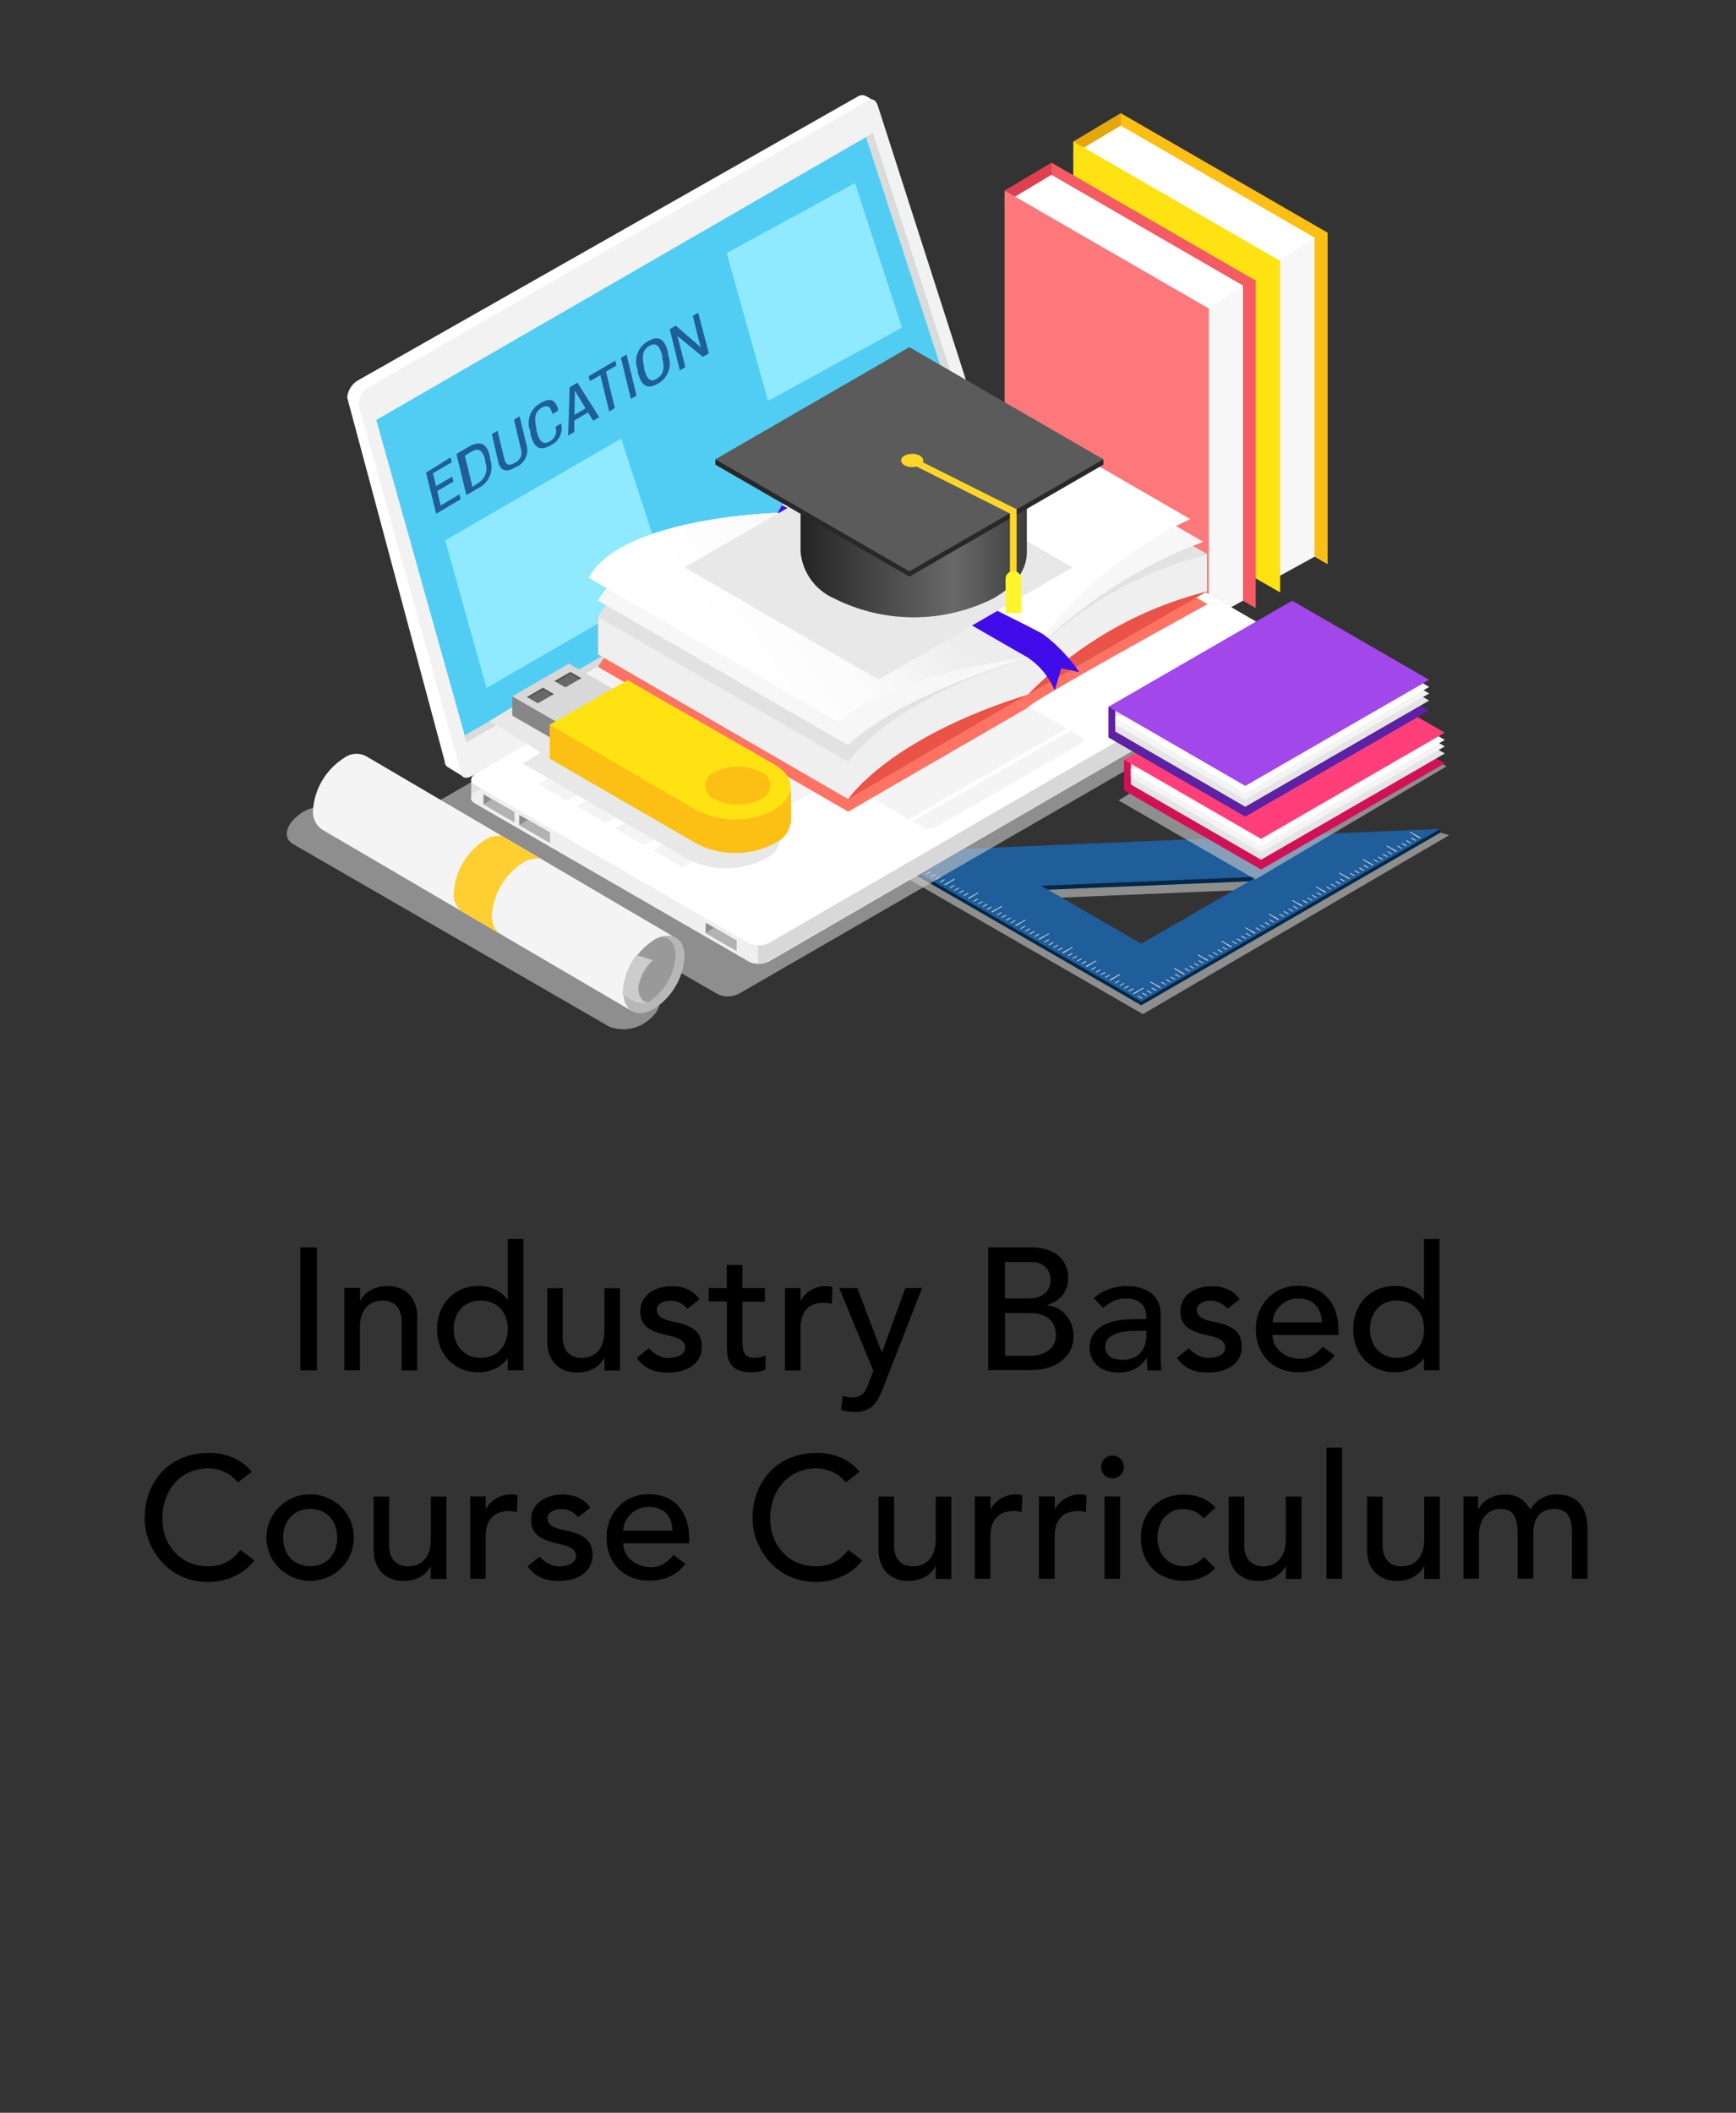 <?xml version="1.0" encoding="utf-8"?>
<!-- Generator: Adobe Illustrator 26.3.1, SVG Export Plug-In . SVG Version: 6.00 Build 0)  -->
<svg version="1.1" id="Layer_1" xmlns="http://www.w3.org/2000/svg" xmlns:xlink="http://www.w3.org/1999/xlink" x="0px" y="0px"
	 viewBox="0 0 120 146" style="enable-background:new 0 0 120 146;" xml:space="preserve">
<rect x="0" y="0" width="120" height="146" fill="#333333" stroke="none"/>
<style type="text/css">
	.st0{fill:none;}
	.st1{opacity:0.6;}
	.st2{fill:#CCCCCC;}
	.st3{fill:#032744;}
	.st4{fill:#1F5D9B;}
	.st5{opacity:0.6;fill:#CCCCCC;enable-background:new    ;}
	.st6{fill:#D1D1D1;}
	.st7{fill:#FCC015;}
	.st8{fill:#E5A70C;}
	.st9{fill:#F7F7F7;}
	.st10{fill:#FFFFFF;}
	.st11{fill:#FEE212;}
	.st12{fill:#F45B63;}
	.st13{fill:#E03F4F;}
	.st14{fill:#FD787B;}
	.st15{fill:#F2F2F2;}
	.st16{fill:#51CDF3;}
	.st17{fill:#8FEAFF;}
	.st18{fill:#DBDBDB;}
	.st19{fill:#D8D8D8;}
	.st20{fill:#E2E2E2;}
	.st21{fill:#EFEFEF;}
	.st22{fill:#F4F4F4;}
	.st23{fill:#8C8C8C;}
	.st24{fill:#B2B2B2;}
	.st25{fill:#FF7364;}
	.st26{fill:#EA5347;}
	.st27{fill:url(#SVGID_1_);}
	.st28{fill:#400CEA;}
	.st29{fill:#E8E8E8;}
	.st30{fill:#878787;}
	.st31{fill:#686868;}
	.st32{fill:#4F4F4F;}
	.st33{fill:#D11156;}
	.st34{fill:#E5E5E5;}
	.st35{fill:#FF3E7A;}
	.st36{fill:#5D21A3;}
	.st37{fill:#A247EA;}
	.st38{fill:#B7B7B7;}
	.st39{fill:#999999;}
	.st40{fill:#AFAFAF;}
	.st41{fill:#FFCE31;}
	.st42{fill:url(#SVGID_00000105390578119249782890000003497102371999841681_);}
	.st43{fill:#282828;}
	.st44{fill:#5B5B5B;}
	.st45{fill:#FFD629;}
	.st46{fill:#FFF42C;}
</style>
<rect class="st0" width="120" height="146"/>
<g class="st1">
	<path class="st2" d="M79,70.08L61.07,59.75l38.49-2.21l0.62,0.17L79,70.08z M72.07,62.08l6.93,4l8-4.62L72.07,62.08z"/>
</g>
<path class="st3" d="M78.89,69.47L61,59.14l38.56-1.86v0.26L78.89,69.47z M72,61.5l6.92,4l8-4.62L72,61.5z"/>
<path class="st4" d="M78.89,69.21L61,58.89l38.56-1.61L78.89,69.21z M71.97,61.21l6.92,4l8-4.62L71.97,61.21z"/>
<path class="st5" d="M49.63,68.71c0.48,0.22,1.04,0.19,1.5-0.07l38.26-22.08c0.44-0.26,0.49-0.65,0.11-0.87L69,33.83
	c-0.48-0.22-1.04-0.19-1.5,0.06L29.2,56c-0.45,0.26-0.49,0.64-0.11,0.87L49.63,68.71z"/>
<polygon class="st6" points="98.13,57.92 97.45,57.52 97.51,57.49 98.19,57.88 "/>
<polygon class="st6" points="98.13,57.92 97.83,57.74 97.89,57.71 98.19,57.88 "/>
<polygon class="st6" points="97.82,58.1 97.51,57.92 97.57,57.89 97.88,58.06 "/>
<polygon class="st6" points="97.5,58.28 97.19,58.11 97.25,58.07 97.56,58.25 "/>
<polygon class="st6" points="97.18,58.47 96.88,58.29 96.93,58.26 97.24,58.43 "/>
<polygon class="st6" points="96.86,58.65 96.56,58.47 96.62,58.44 96.92,58.62 "/>
<polygon class="st6" points="96.5,58.86 95.82,58.46 95.88,58.43 96.56,58.82 "/>
<polygon class="st6" points="96.5,58.86 96.2,58.68 96.26,58.65 96.56,58.82 "/>
<polygon class="st6" points="96.19,59.04 95.88,58.86 95.94,58.83 96.24,59.01 "/>
<polygon class="st6" points="95.87,59.22 95.56,59.05 95.62,59.01 95.93,59.19 "/>
<polygon class="st6" points="95.55,59.41 95.24,59.23 95.3,59.2 95.61,59.37 "/>
<polygon class="st6" points="95.23,59.59 94.93,59.41 94.98,59.38 95.29,59.56 "/>
<polygon class="st6" points="94.87,59.8 94.19,59.41 94.25,59.37 94.93,59.77 "/>
<polygon class="st6" points="94.87,59.8 94.57,59.62 94.63,59.59 94.93,59.77 "/>
<polygon class="st6" points="94.55,59.98 94.25,59.81 94.31,59.77 94.61,59.95 "/>
<polygon class="st6" points="94.24,60.17 93.93,59.99 93.99,59.95 94.3,60.13 "/>
<polygon class="st6" points="93.92,60.35 93.61,60.17 93.67,60.14 93.98,60.31 "/>
<polygon class="st6" points="93.6,60.53 93.3,60.36 93.35,60.32 93.66,60.5 "/>
<polygon class="st6" points="93.24,60.74 92.56,60.35 92.62,60.31 93.3,60.71 "/>
<polygon class="st6" points="93.24,60.74 92.94,60.56 92.99,60.53 93.3,60.71 "/>
<polygon class="st6" points="92.92,60.92 92.62,60.75 92.68,60.71 92.98,60.89 "/>
<polygon class="st6" points="92.61,61.11 92.3,60.93 92.36,60.9 92.67,61.07 "/>
<polygon class="st6" points="92.29,61.29 91.98,61.11 92.04,61.08 92.35,61.26 "/>
<polygon class="st6" points="91.97,61.47 91.67,61.3 91.72,61.26 92.03,61.44 "/>
<polygon class="st6" points="91.61,61.68 90.93,61.29 90.99,61.26 91.67,61.65 "/>
<polygon class="st6" points="91.61,61.68 91.31,61.51 91.36,61.47 91.67,61.65 "/>
<polygon class="st6" points="91.29,61.87 90.99,61.69 91.05,61.66 91.35,61.83 "/>
<polygon class="st6" points="90.97,62.05 90.67,61.87 90.73,61.84 91.03,62.02 "/>
<polygon class="st6" points="90.66,62.23 90.35,62.05 90.41,62.02 90.72,62.2 "/>
<polygon class="st6" points="90.34,62.42 90.03,62.24 90.09,62.2 90.4,62.38 "/>
<polygon class="st6" points="89.98,62.62 89.3,62.23 89.36,62.2 90.04,62.59 "/>
<polygon class="st6" points="89.98,62.62 89.67,62.45 89.73,62.41 90.04,62.59 "/>
<polygon class="st6" points="89.66,62.81 89.36,62.63 89.42,62.6 89.72,62.77 "/>
<polygon class="st6" points="89.34,62.99 89.04,62.81 89.1,62.78 89.4,62.96 "/>
<polygon class="st6" points="89.03,63.17 88.72,63 88.78,62.96 89.09,63.14 "/>
<polygon class="st6" points="88.71,63.36 88.4,63.18 88.46,63.15 88.77,63.32 "/>
<polygon class="st6" points="88.35,63.56 87.67,63.17 87.73,63.14 88.41,63.53 "/>
<polygon class="st6" points="88.35,63.56 88.04,63.39 88.1,63.35 88.41,63.53 "/>
<polygon class="st6" points="88.03,63.75 87.73,63.57 87.78,63.54 88.09,63.72 "/>
<polygon class="st6" points="87.71,63.93 87.41,63.76 87.47,63.72 87.77,63.9 "/>
<polygon class="st6" points="87.4,64.11 87.09,63.94 87.15,63.91 87.45,64.08 "/>
<polygon class="st6" points="87.08,64.3 86.77,64.12 86.83,64.09 87.14,64.27 "/>
<polygon class="st6" points="86.72,64.51 86.04,64.11 86.09,64.08 86.78,64.47 "/>
<polygon class="st6" points="86.72,64.51 86.41,64.33 86.47,64.3 86.78,64.47 "/>
<polygon class="st6" points="86.4,64.69 86.09,64.51 86.15,64.48 86.46,64.66 "/>
<polygon class="st6" points="86.08,64.87 85.78,64.7 85.84,64.66 86.14,64.84 "/>
<polygon class="st6" points="85.77,65.06 85.46,64.88 85.52,64.85 85.82,65.02 "/>
<polygon class="st6" points="85.45,65.24 85.14,65.06 85.2,65.03 85.51,65.21 "/>
<polygon class="st6" points="85.09,65.45 84.41,65.05 84.47,65.02 85.15,65.41 "/>
<polygon class="st6" points="85.09,65.45 84.78,65.27 84.84,65.24 85.15,65.41 "/>
<polygon class="st6" points="84.77,65.63 84.47,65.45 84.52,65.42 84.83,65.6 "/>
<polygon class="st6" points="84.45,65.81 84.15,65.64 84.2,65.6 84.51,65.78 "/>
<polygon class="st6" points="84.14,66 83.83,65.82 83.89,65.79 84.19,65.97 "/>
<polygon class="st6" points="83.82,66.18 83.51,66 83.57,65.97 83.88,66.15 "/>
<polygon class="st6" points="83.46,66.39 82.78,66 82.83,65.96 83.52,66.36 "/>
<polygon class="st6" points="83.46,66.39 83.15,66.21 83.21,66.18 83.52,66.36 "/>
<polygon class="st6" points="83.14,66.57 82.83,66.4 82.89,66.36 83.2,66.54 "/>
<polygon class="st6" points="82.82,66.76 82.52,66.58 82.57,66.55 82.88,66.72 "/>
<polygon class="st6" points="82.5,66.94 82.2,66.76 82.26,66.73 82.56,66.91 "/>
<polygon class="st6" points="82.19,67.12 81.88,66.95 81.94,66.91 82.25,67.09 "/>
<polygon class="st6" points="81.83,67.33 81.14,66.94 81.2,66.9 81.89,67.3 "/>
<polygon class="st6" points="81.83,67.33 81.52,67.15 81.58,67.12 81.89,67.3 "/>
<polygon class="st6" points="81.51,67.51 81.2,67.34 81.26,67.3 81.57,67.48 "/>
<polygon class="st6" points="81.19,67.7 80.89,67.52 80.94,67.49 81.25,67.66 "/>
<polygon class="st6" points="80.87,67.88 80.57,67.7 80.63,67.67 80.93,67.85 "/>
<polygon class="st6" points="80.56,68.06 80.25,67.89 80.31,67.85 80.61,68.03 "/>
<polygon class="st6" points="80.19,68.27 79.51,67.88 79.57,67.84 80.25,68.24 "/>
<polygon class="st6" points="80.19,68.27 79.89,68.1 79.95,68.06 80.25,68.24 "/>
<polygon class="st6" points="79.88,68.46 79.57,68.28 79.63,68.25 79.94,68.42 "/>
<polygon class="st6" points="79.56,68.64 79.25,68.46 79.31,68.43 79.62,68.61 "/>
<polygon class="st6" points="79.24,68.82 78.94,68.65 79,68.61 79.3,68.79 "/>
<polygon class="st6" points="78.92,69.01 78.62,68.83 78.68,68.8 78.98,68.97 "/>
<polygon class="st6" points="78.32,68.66 79,68.26 79.06,68.3 78.38,68.69 "/>
<polygon class="st6" points="78.32,68.66 78.63,68.48 78.68,68.51 78.38,68.69 "/>
<polygon class="st6" points="78,68.47 78.31,68.3 78.37,68.33 78.06,68.51 "/>
<polygon class="st6" points="77.69,68.29 77.99,68.11 78.05,68.15 77.74,68.32 "/>
<polygon class="st6" points="77.37,68.11 77.67,67.93 77.73,67.96 77.42,68.14 "/>
<polygon class="st6" points="77.05,67.92 77.36,67.75 77.41,67.78 77.11,67.96 "/>
<polygon class="st6" points="76.69,67.72 77.37,67.32 77.43,67.36 76.75,67.75 "/>
<polygon class="st6" points="76.69,67.72 77,67.54 77.05,67.57 76.75,67.75 "/>
<polygon class="st6" points="76.37,67.53 76.68,67.36 76.74,67.39 76.43,67.56 "/>
<polygon class="st6" points="76.05,67.35 76.36,67.17 76.42,67.21 76.11,67.38 "/>
<polygon class="st6" points="75.74,67.17 76.04,66.99 76.1,67.02 75.8,67.2 "/>
<polygon class="st6" points="75.42,66.98 75.72,66.81 75.78,66.84 75.48,67.02 "/>
<polygon class="st6" points="75.06,66.77 75.74,66.38 75.8,66.41 75.12,66.81 "/>
<polygon class="st6" points="75.06,66.77 75.36,66.6 75.42,66.63 75.12,66.81 "/>
<polygon class="st6" points="74.74,66.59 75.05,66.41 75.11,66.45 74.8,66.62 "/>
<polygon class="st6" points="74.42,66.41 74.73,66.23 74.79,66.26 74.48,66.44 "/>
<polygon class="st6" points="74.11,66.22 74.41,66.05 74.47,66.08 74.16,66.26 "/>
<polygon class="st6" points="73.79,66.04 74.09,65.86 74.15,65.9 73.85,66.07 "/>
<polygon class="st6" points="73.43,65.83 74.11,65.44 74.17,65.47 73.49,65.87 "/>
<polygon class="st6" points="73.43,65.83 73.73,65.66 73.79,65.69 73.49,65.87 "/>
<polygon class="st6" points="73.11,65.65 73.42,65.47 73.47,65.51 73.17,65.68 "/>
<polygon class="st6" points="72.79,65.47 73.1,65.29 73.16,65.32 72.85,65.5 "/>
<polygon class="st6" points="72.47,65.28 72.78,65.11 72.84,65.14 72.53,65.32 "/>
<polygon class="st6" points="72.16,65.1 72.46,64.92 72.52,64.96 72.22,65.13 "/>
<polygon class="st6" points="71.8,64.89 72.48,64.5 72.54,64.53 71.86,64.92 "/>
<polygon class="st6" points="71.8,64.89 72.1,64.71 72.16,64.75 71.86,64.92 "/>
<polygon class="st6" points="71.48,64.71 71.78,64.53 71.84,64.56 71.54,64.74 "/>
<polygon class="st6" points="71.16,64.52 71.47,64.35 71.53,64.38 71.22,64.56 "/>
<polygon class="st6" points="70.84,64.34 71.15,64.16 71.21,64.2 70.9,64.37 "/>
<polygon class="st6" points="70.53,64.16 70.83,63.98 70.89,64.01 70.58,64.19 "/>
<polygon class="st6" points="70.17,63.95 70.85,63.56 70.91,63.59 70.22,63.98 "/>
<polygon class="st6" points="70.17,63.95 70.47,63.77 70.53,63.81 70.22,63.98 "/>
<polygon class="st6" points="69.85,63.77 70.15,63.59 70.21,63.62 69.91,63.8 "/>
<polygon class="st6" points="69.53,63.58 69.84,63.41 69.89,63.44 69.59,63.62 "/>
<polygon class="st6" points="69.21,63.4 69.52,63.22 69.58,63.26 69.27,63.43 "/>
<polygon class="st6" points="68.9,63.22 69.2,63.04 69.26,63.07 68.95,63.25 "/>
<polygon class="st6" points="68.54,63.01 69.22,62.61 69.28,62.65 68.59,63.04 "/>
<polygon class="st6" points="68.54,63.01 68.84,62.83 68.9,62.87 68.59,63.04 "/>
<polygon class="st6" points="68.22,62.82 68.52,62.65 68.58,62.68 68.28,62.86 "/>
<polygon class="st6" points="67.9,62.64 68.21,62.46 68.26,62.5 67.96,62.67 "/>
<polygon class="st6" points="67.58,62.46 67.89,62.28 67.95,62.31 67.64,62.49 "/>
<polygon class="st6" points="67.27,62.27 67.57,62.1 67.63,62.13 67.32,62.31 "/>
<polygon class="st6" points="66.91,62.07 67.59,61.67 67.64,61.71 66.96,62.1 "/>
<polygon class="st6" points="66.91,62.07 67.21,61.89 67.27,61.92 66.96,62.1 "/>
<polygon class="st6" points="66.59,61.88 66.89,61.71 66.95,61.74 66.64,61.92 "/>
<polygon class="st6" points="66.27,61.7 66.58,61.52 66.63,61.56 66.33,61.73 "/>
<polygon class="st6" points="65.95,61.52 66.26,61.34 66.32,61.37 66.01,61.55 "/>
<polygon class="st6" points="65.63,61.33 65.94,61.16 66,61.19 65.69,61.37 "/>
<polygon class="st6" points="65.27,61.13 65.95,60.73 66.01,60.77 65.33,61.16 "/>
<polygon class="st6" points="65.27,61.13 65.58,60.95 65.64,60.98 65.33,61.16 "/>
<polygon class="st6" points="64.96,60.94 65.26,60.77 65.32,60.8 65.02,60.98 "/>
<polygon class="st6" points="64.64,60.76 64.94,60.58 65,60.62 64.7,60.79 "/>
<polygon class="st6" points="64.32,60.57 64.63,60.4 64.69,60.43 64.38,60.61 "/>
<polygon class="st6" points="64,60.39 64.31,60.21 64.37,60.25 64.06,60.42 "/>
<polygon class="st6" points="63.64,60.18 64.33,59.79 64.38,59.82 63.7,60.22 "/>
<polygon class="st6" points="63.64,60.18 63.95,60.01 64.01,60.04 63.7,60.22 "/>
<polygon class="st6" points="63.33,60 63.63,59.82 63.69,59.86 63.38,60.03 "/>
<polygon class="st6" points="63.01,59.82 63.31,59.64 63.37,59.67 63.07,59.85 "/>
<polygon class="st6" points="62.69,59.63 63,59.46 63.05,59.49 62.75,59.67 "/>
<polygon class="st6" points="62.37,59.45 62.68,59.27 62.74,59.31 62.43,59.48 "/>
<polygon class="st7" points="91.77,38.99 77.47,30.73 77.47,7.82 91.77,16.08 "/>
<polygon class="st8" points="74.19,9.78 77.47,7.82 77.47,15.03 "/>
<polygon class="st9" points="90.87,38.47 90.87,16.43 77.47,8.69 74.19,10.65 77.47,15.89 88.16,39.96 "/>
<polygon class="st10" points="90.87,16.43 77.47,8.69 74.19,10.65 77.47,15.89 80.67,23.09 90.87,16.46 "/>
<polygon class="st11" points="88.49,40.94 74.19,32.69 74.19,9.78 88.49,18.03 "/>
<polygon class="st12" points="86.8,42.02 72.68,33.87 72.68,11.24 86.8,19.39 "/>
<polygon class="st13" points="69.44,13.17 72.68,11.24 72.68,18.35 "/>
<polygon class="st9" points="85.92,41.51 85.92,19.74 72.68,12.09 69.44,14.03 72.68,19.21 83.23,42.99 "/>
<polygon class="st10" points="85.92,19.74 72.68,12.09 69.44,14.03 72.68,19.21 75.83,26.31 85.92,19.77 "/>
<polygon class="st14" points="83.56,43.96 69.44,35.8 69.44,13.17 83.56,21.32 "/>
<path class="st10" d="M59.72,7.28L60.48,7L59.9,6.66l0,0c-0.18-0.11-0.41-0.11-0.59,0L24.72,26.3c-0.41,0.25-0.68,0.69-0.72,1.17
	l6.74,25.14c-0.01,0.16,0.07,0.31,0.2,0.39l0,0l1.15,0.71l-0.12-1.06l34.82-20.1c0.42-0.25,0.7-0.68,0.75-1.17L59.72,7.28z"/>
<path class="st15" d="M68.64,32.08c-0.05,0.49-0.33,0.92-0.75,1.17L32.6,53.63c-0.41,0.24-0.75,0.1-0.75-0.31l-7.08-25.41
	c0.05-0.49,0.32-0.92,0.74-1.17L59.89,7c0.41-0.24,0.64-0.12,0.79,0.31L68.64,32.08z"/>
<polygon class="st16" points="67.4,30.97 32.25,51.27 26.01,29.02 60.32,9.21 "/>
<polygon class="st17" points="62.35,22.64 53.09,27.7 50.23,17.49 59.1,12.65 "/>
<polygon class="st17" points="46.19,40.29 33.63,47.54 30.77,37.34 42.94,30.31 "/>
<polygon class="st18" points="60.32,9.21 59.86,9.48 66.8,30.8 32.12,50.82 32.25,51.27 67.4,30.97 "/>
<line class="st0" x1="60.32" y1="9.22" x2="67.4" y2="30.97"/>
<polygon class="st19" points="87.7,44.91 88.78,45.55 88.78,44.28 "/>
<polygon class="st20" points="32.57,55.15 32.57,53.9 34.27,53.94 "/>
<path class="st21" d="M51.76,66.44c0.44,0.22,0.95,0.22,1.39,0L88.44,46c0.41-0.24,0.46-0.6,0.1-0.8l-19-10.94
	c-0.43-0.22-0.95-0.22-1.38,0L32.91,54.7c-0.41,0.24-0.46,0.6-0.1,0.8L51.76,66.44z"/>
<path class="st19" d="M88.54,45.21l-19-10.94c-0.43-0.22-0.95-0.22-1.38,0l-15.78,9.19v23.12c0.27,0,0.53-0.07,0.77-0.19L88.44,46
	C88.85,45.77,88.9,45.41,88.54,45.21z"/>
<path class="st21" d="M32.91,54.7c-0.41,0.24-0.46,0.6-0.1,0.8l18.95,10.94c0.19,0.1,0.4,0.15,0.62,0.14V43.46L32.91,54.7z"/>
<path class="st10" d="M51.76,65.17c0.44,0.22,0.95,0.22,1.39,0l35.29-20.43c0.41-0.24,0.46-0.6,0.1-0.8L69.59,33
	c-0.43-0.22-0.95-0.22-1.38,0l-35.3,20.43c-0.41,0.24-0.46,0.6-0.1,0.8L51.76,65.17z"/>
<path class="st22" d="M74,50.5l0.74,0.43c0.22,0.12,0.19,0.34-0.06,0.49l-10,5.75c-0.27,0.13-0.58,0.13-0.85,0l-0.74-0.42L74,50.5z"
	/>
<path class="st22" d="M62.81,56.6l-3.89-2.25c-0.22-0.13-0.2-0.35,0.06-0.49l10-5.76c0.27-0.13,0.58-0.13,0.85,0l3.9,2.25
	L62.81,56.6z"/>
<polygon class="st22" points="68.69,38.34 71.53,36.7 69.5,35.53 66.66,37.17 "/>
<polygon class="st22" points="69.44,40.98 74.19,38.24 72.16,37.07 67.41,39.81 "/>
<polygon class="st22" points="65.75,43.11 68.74,41.39 66.71,40.21 63.72,41.94 "/>
<polygon class="st22" points="62.04,45.25 65.02,43.53 62.99,42.36 60.01,44.08 "/>
<polygon class="st22" points="58.32,47.4 61.3,45.68 59.28,44.51 56.29,46.23 "/>
<polygon class="st22" points="54.6,49.55 57.59,47.82 55.56,46.65 52.58,48.37 "/>
<polygon class="st22" points="50.89,51.69 53.87,49.97 51.84,48.8 48.86,50.52 "/>
<polygon class="st22" points="47.17,53.84 50.16,52.11 48.13,50.94 45.14,52.66 "/>
<polygon class="st22" points="41.89,56.88 46.44,54.26 44.41,53.09 39.86,55.71 "/>
<polygon class="st22" points="70.16,43.61 76.82,39.76 74.8,38.59 68.14,42.44 "/>
<polygon class="st22" points="66.47,45.74 69.46,44.01 67.43,42.84 64.45,44.56 "/>
<polygon class="st22" points="62.76,47.88 65.74,46.16 63.72,44.99 60.73,46.71 "/>
<polygon class="st22" points="59.04,50.03 62.03,48.3 60,47.13 57.02,48.86 "/>
<polygon class="st22" points="55.33,52.17 58.31,50.45 56.28,49.28 53.3,51 "/>
<polygon class="st22" points="51.61,54.32 54.59,52.59 52.57,51.42 49.58,53.15 "/>
<polygon class="st22" points="44.53,58.41 50.87,54.74 48.84,53.57 42.5,57.24 "/>
<polygon class="st22" points="57.98,53.7 72.11,45.55 70.08,44.37 55.95,52.53 "/>
<polygon class="st22" points="65,40.47 67.84,38.83 65.81,37.66 62.98,39.3 "/>
<polygon class="st22" points="76.64,42.93 79.48,41.29 77.45,40.12 74.61,41.76 "/>
<polygon class="st22" points="72.96,45.06 75.79,43.42 73.77,42.25 70.93,43.89 "/>
<polygon class="st22" points="61.32,42.59 64.16,40.95 62.13,39.78 59.29,41.42 "/>
<polygon class="st22" points="57.64,44.72 60.48,43.08 58.45,41.91 55.61,43.55 "/>
<polygon class="st22" points="53.96,46.84 56.8,45.2 54.77,44.03 51.93,45.67 "/>
<polygon class="st22" points="50.28,48.97 53.11,47.33 51.09,46.16 48.25,47.8 "/>
<polygon class="st22" points="46.59,51.1 49.43,49.46 47.4,48.29 44.56,49.92 "/>
<polygon class="st22" points="42.91,53.22 45.75,51.58 43.72,50.41 40.88,52.05 "/>
<polygon class="st22" points="39.23,55.35 42.07,53.71 40.04,52.54 37.2,54.18 "/>
<polygon class="st22" points="54.26,55.85 57.25,54.13 55.22,52.95 52.23,54.68 "/>
<polygon class="st22" points="50.73,57.89 53.56,56.25 51.54,55.08 48.7,56.72 "/>
<polygon class="st22" points="47.18,59.94 50.02,58.3 47.99,57.13 45.15,58.77 "/>
<polygon class="st23" points="48.78,63.77 50.9,64.99 50.9,65.7 48.78,64.47 "/>
<polygon class="st24" points="49.37,64.11 50.9,64.99 50.9,65.7 48.78,64.47 "/>
<polygon class="st23" points="33.42,54.89 35.54,56.11 35.54,56.81 33.42,55.58 "/>
<polygon class="st24" points="34.01,55.22 35.54,56.11 35.54,56.81 33.42,55.58 "/>
<polygon class="st23" points="35.89,56.31 38.01,57.53 38.01,58.24 35.89,57.01 "/>
<polygon class="st24" points="36.48,56.65 38.01,57.53 38.01,58.24 35.89,57.01 "/>
<path class="st25" d="M66.18,31.75l17.29,10c0,0-12.42,6.82-12.42,7.15l-17.29-10C53.76,38.9,58.92,33.08,66.18,31.75z"/>
<path class="st25" d="M41.34,46.09l17.29,10l12.42-7.19l-17.29-10C53.76,38.9,43.64,41.9,41.34,46.09z"/>
<path class="st26" d="M66.18,30.88c-7.26,1.32-12.42,7.17-12.42,7.17s-9.41,0.81-12.42,4.59v2.58l17.29,10
	c0,0,12.06-7.08,12.42-7.22l0,0l0,0l12.38-7.13v-2.58L66.18,30.88z"/>
<path class="st21" d="M66.18,30.88c-7.26,1.32-12.42,7.17-12.42,7.17s-9.41,0.81-12.42,4.59v2.58l17.29,10c0,0,2.77-4.22,12.42-7.22
	l0,0l0,0c3.39-3.48,7.67-5.94,12.38-7.13v-2.58L66.18,30.88z"/>
<path class="st20" d="M66.18,28.31l17.29,10c-4.73,1.19-9.03,3.67-12.42,7.17l-17.29-10C53.76,35.48,58.92,29.63,66.18,28.31z"/>
<path class="st20" d="M41.34,42.64l17.29,10c0,0,2.77-4.25,12.42-7.17l-17.29-10C53.76,35.47,43.64,38.45,41.34,42.64z"/>
<path class="st9" d="M65.88,27.43c-7.26,1.33-12.12,8-12.12,8s-10.12,1.88-12.42,6.07l17.29,10c0,0,2.77-3.13,12.42-6.06
	c3.39-3.54,7.53-6.27,12.12-8L65.88,27.43z"/>
<path class="st10" d="M65,25.89c-7.26,1.32-11.21,9.55-11.21,9.55S43,35.72,40.7,39.92L58,49.9c0,0,3-3.09,13.06-4.48
	c2.81-4.14,6.68-7.43,11.21-9.55L65,25.89z"/>
<linearGradient id="SVGID_1_" gradientUnits="userSpaceOnUse" x1="62.06" y1="107.86" x2="50.72" y2="100.08" gradientTransform="matrix(1 0 0 -1 0 146)">
	<stop  offset="0" style="stop-color:#EDEDED"/>
	<stop  offset="0.03" style="stop-color:#EEEEEE"/>
	<stop  offset="0.53" style="stop-color:#FBFBFB"/>
	<stop  offset="1" style="stop-color:#FFFFFF"/>
</linearGradient>
<path class="st27" d="M53.76,35.44c0,0-10.76,0.28-13.06,4.48L58,49.9c0,0,3-3.09,13.06-4.48L53.76,35.44z"/>
<path class="st28" d="M53.76,35.44c0,0,16.11,9.35,17.29,10c0.83,0.56,1.47,1.35,1.86,2.27l0.45-1.53l1.25,0.27
	c-0.68-1-1.53-1.89-2.5-2.62c-1.2-0.73-18.06-8.92-18.06-8.92L53.76,35.44z"/>
<path class="st29" d="M54,55.54L54,55.54c-0.03-0.66-0.41-1.25-1-1.54l-10.24-5.92l-1.06,0.61l-3-1.73l-3.22,1.86l-1.64,1L37.36,52
	l-1.2,0.77l11.4,6.61c1.65,0.84,3.61,0.84,5.26,0l0.13-0.07c0.61-0.28,1.01-0.87,1.05-1.54l0,0V55.54z"/>
<polygon class="st30" points="40.37,52.31 35.41,49.45 35.41,48.12 44.29,50.05 "/>
<polygon class="st19" points="40.37,50.98 35.41,48.12 39.33,45.86 44.29,48.72 "/>
<polygon class="st31" points="37.18,48.6 36.43,48.17 37.53,47.53 38.28,47.97 "/>
<polygon class="st32" points="37.53,47.65 38.18,48.02 38.28,47.97 37.53,47.53 36.43,48.17 36.53,48.22 "/>
<polygon class="st31" points="39.09,47.5 38.33,47.07 39.43,46.44 40.18,46.87 "/>
<polygon class="st32" points="39.43,46.55 40.08,46.93 40.18,46.87 39.43,46.44 38.33,47.07 38.43,47.13 "/>
<path class="st7" d="M54.66,54.44l-0.93,0.86l-0.16-0.1L38,50.08v2.35l10.19,5.89c1.66,0.84,3.61,0.84,5.27,0l0.13-0.08
	c0.63-0.28,1.05-0.88,1.09-1.57l0,0L54.66,54.44z"/>
<path class="st11" d="M53.57,52.85L43.38,47L38,50.08L48.17,56c1.66,0.84,3.61,0.84,5.27,0l0.13-0.08C55,55.05,55,53.69,53.57,52.85
	z"/>
<path class="st7" d="M52.61,55.22c-1.01,0.51-2.21,0.51-3.22,0c-0.51-0.2-0.77-0.78-0.56-1.3c0.1-0.26,0.31-0.46,0.56-0.56
	c1.01-0.52,2.21-0.52,3.22,0c0.51,0.2,0.77,0.78,0.56,1.3C53.07,54.91,52.87,55.12,52.61,55.22z"/>
<polygon class="st5" points="86.78,60.77 77.32,55.31 90.41,47.29 99.99,52.96 "/>
<polygon class="st33" points="87.17,60.09 77.7,54.62 77.7,52.5 90.4,47.29 99.87,52.75 "/>
<polygon class="st34" points="90.4,46.61 78.17,52.28 78.17,54.21 87.17,59.41 99.87,52.07 "/>
<polygon class="st22" points="90.4,46.11 88.37,47.05 88.37,53.13 78.17,53.13 78.17,53.72 87.17,58.91 99.87,51.58 "/>
<polygon class="st10" points="90.4,45.66 88.37,46.6 88.37,53.13 78.17,53.13 78.17,53.27 87.17,58.46 99.87,51.13 "/>
<polygon class="st35" points="87.17,57.97 77.7,52.5 90.4,45.17 99.87,50.63 "/>
<polygon class="st36" points="86.08,56.43 76.62,50.96 76.62,48.84 89.32,43.63 98.79,49.1 "/>
<polygon class="st34" points="89.32,42.95 77.09,48.62 77.09,50.55 86.08,55.75 98.79,48.41 "/>
<polygon class="st22" points="89.32,42.46 87.29,43.4 87.29,49.47 77.09,49.47 77.09,50.06 86.08,55.26 98.79,47.92 "/>
<polygon class="st10" points="89.32,42 87.29,42.95 87.29,49.47 77.09,49.47 77.09,49.61 86.08,54.8 98.79,47.47 "/>
<polygon class="st37" points="86.08,54.31 76.62,48.84 89.32,41.51 98.79,46.98 "/>
<path class="st5" d="M44.88,70.45c-0.75,0.66-1.8,0.85-2.74,0.51L20.26,58.33c-0.68-0.39-0.55-1.25,0.29-1.93l0,0
	c0.75-0.66,1.8-0.85,2.74-0.51l21.89,12.64C45.85,68.92,45.72,69.78,44.88,70.45z"/>
<path class="st22" d="M43.7,69.88l2.83-5.17L25.35,52.28c-0.48-0.28-1.09-0.25-1.54,0.08c-1.25,0.78-2.06,2.11-2.17,3.58
	c-0.06,0.52,0.16,1.04,0.58,1.36l0,0L43.7,69.88z"/>
<path class="st38" d="M47.32,66.17c-0.11,1.47-0.92,2.8-2.17,3.58c-1.16,0.64-2.09,0.08-2.06-1.25c0.1-1.47,0.91-2.8,2.16-3.58
	C46.42,64.28,47.35,64.83,47.32,66.17z"/>
<path class="st39" d="M46.7,66.08c0-0.85-0.41-1.35-1-1.34c-0.15,0.04-0.29,0.1-0.42,0.18c-1.25,0.78-2.06,2.11-2.16,3.58l0,0
	l1.61,0.75c0.03-0.01,0.05-0.01,0.08,0C45.9,68.55,46.6,67.37,46.7,66.08z"/>
<path class="st40" d="M37.76,59.49"/>
<path class="st41" d="M34.7,57.77c-0.4-0.05-0.8,0.03-1.14,0.25c-1.27,0.79-2.08,2.14-2.19,3.63c-0.05,0.46,0.11,0.93,0.44,1.26
	l2.63,1.54c-0.31-0.33-0.47-0.78-0.44-1.23c0.11-1.49,0.92-2.84,2.19-3.63c0.35-0.21,0.76-0.3,1.16-0.25L34.7,57.77z"/>
<path class="st2" d="M44.2,67.88c0.16-0.59,0.48-1.12,0.93-1.53L44,66c-0.56,0.71-0.89,1.58-0.95,2.49c-0.01,0.08-0.01,0.17,0,0.25
	c0.38,0.24,1.27,0.85,1.73,0.47C44.47,69.4,43.94,68.69,44.2,67.88z"/>
<path class="st4" d="M31.14,31.61l0.09,0.33l-1.3,0.76l0.21,0.89l1.12-0.65l0.08,0.34l-1.11,0.65l0.23,1l1.3-0.77l0.08,0.34l-1.69,1
	l-0.7-2.84L31.14,31.61z"/>
<path class="st4" d="M33.07,33.73l-0.83,0.48l-0.69-2.84l0.82-0.48c0.77-0.45,1.26-0.32,1.5,0.66v0.15
	C34.17,32.48,33.82,33.36,33.07,33.73z M33,33.41c0.54-0.28,0.77-0.92,0.54-1.48v-0.14c-0.18-0.72-0.5-0.87-1-0.55l-0.41,0.24
	l0.53,2.17L33,33.41z"/>
<path class="st4" d="M34.44,31.91L34,30l0.39-0.23l0.47,1.94c0.11,0.45,0.33,0.5,0.75,0.26C35.98,31.8,36.15,31.38,36,31l-0.47-2
	l0.39-0.23l0.48,2c0.18,0.62-0.15,1.28-0.75,1.51C35,32.67,34.6,32.57,34.44,31.91z"/>
<path class="st4" d="M38,30.5L38,30.5c0.37-0.18,0.54-0.62,0.39-1l0.39-0.24l0,0c0.17,0.62-0.15,1.27-0.74,1.52
	c-0.7,0.41-1.13,0.2-1.37-0.79v-0.14c-0.32-0.75-0.02-1.62,0.7-2c0.65-0.38,1-0.26,1.21,0.42v0.11l-0.39,0.23
	c-0.13-0.52-0.34-0.67-0.74-0.44l0,0c-0.46,0.27-0.55,0.71-0.37,1.43v0.15C37.29,30.54,37.54,30.77,38,30.5z"/>
<path class="st4" d="M39.91,26.44l1.51,2.39L41,29.08l-0.35-0.58l-0.95,0.56v0.79l-0.43,0.25l0.11-3.34L39.91,26.44z M39.71,28.67
	l0.77-0.45L39.74,27L39.71,28.67z"/>
<path class="st4" d="M42.5,28.2l-0.39,0.23l-0.61-2.51l-0.72,0.42L40.69,26l1.84-1.08l0.08,0.34l-0.72,0.42L42.5,28.2z"/>
<path class="st4" d="M44,27.34l-0.39,0.23l-0.69-2.84l0.39-0.23L44,27.34z"/>
<path class="st4" d="M44.09,25.73v-0.15c-0.31-0.75-0.01-1.61,0.7-2c0.71-0.41,1.15-0.2,1.39,0.78v0.15c0.31,0.75,0.01,1.61-0.7,2
	C44.78,26.92,44.33,26.71,44.09,25.73z M45.41,26.16c0.45-0.26,0.55-0.7,0.37-1.42v-0.15c-0.18-0.72-0.44-0.95-0.89-0.69l0,0
	c-0.45,0.26-0.55,0.7-0.37,1.42v0.15C44.7,26.19,44.96,26.47,45.41,26.16z"/>
<path class="st4" d="M49,24.42l-0.42,0.24l-1.76-1.45l0.17,0.62l0.38,1.54l-0.38,0.22l-0.69-2.84l0.41-0.25l1.73,1.5l-0.17-0.63
	l-0.38-1.54l0.37-0.22L49,24.42z"/>
<polygon class="st29" points="60.73,46.96 47.32,39.21 60.73,31.47 74.14,39.21 "/>
<linearGradient id="SVGID_00000003825630128811952360000007073303650432179381_" gradientUnits="userSpaceOnUse" x1="55.34" y1="108.405" x2="70.98" y2="108.405" gradientTransform="matrix(1 0 0 -1 0 146)">
	<stop  offset="0" style="stop-color:#242424"/>
	<stop  offset="0.68" style="stop-color:#696969"/>
	<stop  offset="1" style="stop-color:#3D3D3D"/>
</linearGradient>
<path style="fill:url(#SVGID_00000003825630128811952360000007073303650432179381_);" d="M55.34,32.53v5.62
	c0.13,1.4,1.01,2.62,2.29,3.19c3.48,1.76,7.58,1.76,11.06,0c1.53-0.88,2.3-2,2.29-3.19v-5.62H55.34z"/>
<polygon class="st43" points="62.86,39.85 49.45,32.11 49.45,31.74 76.27,31.74 76.27,32.11 "/>
<polygon class="st44" points="62.86,39.48 49.45,31.74 62.86,23.99 76.27,31.74 "/>
<polygon class="st45" points="70.27,40.24 69.81,40.24 69.81,35.48 62.76,31.94 62.96,31.53 70.27,35.19 "/>
<path class="st45" d="M63.82,31.82c0,0.26-0.35,0.46-0.77,0.46s-0.76-0.2-0.76-0.46s0.34-0.46,0.76-0.46S63.82,31.56,63.82,31.82z"
	/>
<path class="st46" d="M70.59,42.38V40c0-0.3-0.24-0.54-0.54-0.54S69.51,39.7,69.51,40v2.36L70.59,42.38z"/>
<g>
	<path d="M21.91,94.7h-1.15V86.2h1.15V94.7z"/>
	<path d="M24.89,89.01v0.88h0.02c0.3-0.63,1.04-1.02,1.87-1.02c1.27,0,2.06,0.84,2.06,2.12v3.71h-1.08V91.3
		c0-0.88-0.48-1.43-1.3-1.43c-1,0-1.58,0.71-1.58,1.85v2.97h-1.08v-5.69H24.89z"/>
	<path d="M30.21,91.85c0-1.76,1.21-2.99,2.89-2.99c0.78,0,1.57,0.35,1.98,0.96h0.02v-4.2h1.08v9.07H35.1v-0.82h-0.02
		c-0.42,0.61-1.19,0.96-1.98,0.96C31.42,94.84,30.21,93.62,30.21,91.85z M33.23,93.83c1.13,0,1.87-0.8,1.87-1.98
		c0-1.2-0.77-1.98-1.88-1.98c-1.1,0-1.86,0.79-1.86,1.98S32.12,93.83,33.23,93.83z"/>
	<path d="M38.9,89.01v3.41c0,0.89,0.49,1.42,1.3,1.42c1.01,0,1.58-0.72,1.58-1.85v-2.97h1.08v5.69h-1.08v-0.88h-0.02
		c-0.3,0.64-1.03,1.02-1.87,1.02c-1.26,0-2.06-0.84-2.06-2.12v-3.71H38.9z"/>
	<path d="M48.35,89.8l-0.84,0.64c-0.26-0.31-0.62-0.56-1.16-0.56c-0.54,0-0.95,0.26-0.95,0.64c0,0.47,0.46,0.68,1.12,0.81
		c1.36,0.26,1.99,0.7,1.99,1.73c0,1.25-1.13,1.79-2.31,1.79c-1.04,0-1.69-0.32-2.18-1.01l0.82-0.67c0.49,0.5,0.91,0.67,1.38,0.67
		c0.6,0,1.15-0.25,1.15-0.72c0-0.43-0.4-0.66-1.08-0.81c-1.33-0.28-2.03-0.65-2.03-1.68c0-1.18,1.08-1.75,2.16-1.75
		C47.27,88.87,47.99,89.2,48.35,89.8z"/>
	<path d="M48.99,89.95v-0.94h1.25v-1.6h1.08v1.6h1.55v0.94h-1.55v2.73c0,0.73,0.14,1.15,0.82,1.15c0.24,0,0.55-0.04,0.77-0.17v0.98
		c-0.2,0.12-0.67,0.19-0.98,0.19c-1.67,0-1.68-1.08-1.68-1.86v-3.04H48.99z"/>
	<path d="M54.26,89.01h1.08v0.88h0.02c0.29-0.61,1-1.02,1.7-1.02c0.18,0,0.36,0.03,0.48,0.07L57.5,90.1
		c-0.18-0.05-0.35-0.08-0.54-0.08c-1.07,0-1.62,0.62-1.62,1.78v2.9h-1.08V89.01z"/>
	<path d="M59.26,89.01l1.69,4.44h0.02l1.61-4.44h1.16l-2.69,6.88c-0.4,1.03-0.78,1.68-1.96,1.68c-0.34,0-0.66-0.04-0.96-0.15
		l0.13-0.97c0.22,0.07,0.43,0.12,0.65,0.12c0.67,0,0.89-0.35,1.12-0.95l0.34-0.89l-2.36-5.72H59.26z"/>
	<path d="M68.31,86.2h3c1.32,0,2.53,0.64,2.53,2.12c0,0.89-0.5,1.55-1.46,1.87v0.02h0.01c1.33,0.14,1.82,1.31,1.82,2.11
		c0,1.46-1.26,2.36-2.94,2.36h-2.96V86.2z M71.07,89.73c0.96,0,1.55-0.46,1.55-1.27c0-0.77-0.53-1.25-1.31-1.25h-1.85v2.52H71.07z
		 M71.2,93.69c0.98,0,1.79-0.46,1.79-1.44c0-0.96-0.67-1.51-1.81-1.51h-1.71v2.95H71.2z"/>
	<path d="M75.32,93.13c0-1.14,0.89-1.97,3.12-1.97h0.8v-0.2c0-0.77-0.56-1.23-1.37-1.23c-0.61,0-0.98,0.14-1.61,0.65l-0.65-0.67
		c0.6-0.55,1.44-0.84,2.25-0.84c1.71,0,2.37,0.97,2.37,1.86v3.05c0,0.17,0.01,0.62,0.05,0.92h-0.96c-0.02-0.29-0.04-0.53-0.04-0.86
		h-0.02c-0.49,0.73-1.13,1.01-1.99,1.01C76.14,94.84,75.32,94.19,75.32,93.13z M76.4,93.05c0,0.59,0.4,0.92,1.22,0.92
		c0.97,0,1.62-0.6,1.62-1.7v-0.31h-0.61C76.88,91.96,76.4,92.5,76.4,93.05z"/>
	<path d="M85.68,89.8l-0.84,0.64c-0.26-0.31-0.62-0.56-1.16-0.56c-0.54,0-0.95,0.26-0.95,0.64c0,0.47,0.46,0.68,1.12,0.81
		c1.36,0.26,1.99,0.7,1.99,1.73c0,1.25-1.13,1.79-2.31,1.79c-1.04,0-1.69-0.32-2.18-1.01l0.82-0.67c0.49,0.5,0.91,0.67,1.38,0.67
		c0.6,0,1.15-0.25,1.15-0.72c0-0.43-0.4-0.66-1.08-0.81c-1.33-0.28-2.03-0.65-2.03-1.68c0-1.18,1.08-1.75,2.16-1.75
		C84.6,88.87,85.32,89.2,85.68,89.8z"/>
	<path d="M92.52,91.95v0.3h-4.56c0,0.98,0.92,1.65,1.92,1.65c0.66,0,1.14-0.33,1.56-0.85l0.82,0.62c-0.61,0.78-1.43,1.16-2.52,1.16
		c-1.69,0-2.93-1.17-2.93-2.99c0-1.68,1.21-2.99,2.94-2.99C91.43,88.87,92.52,89.98,92.52,91.95z M89.73,89.73
		c-1.14,0-1.76,0.97-1.76,1.65h3.41C91.33,90.32,90.74,89.73,89.73,89.73z"/>
	<path d="M93.54,91.85c0-1.76,1.21-2.99,2.89-2.99c0.78,0,1.57,0.35,1.98,0.96h0.02v-4.2h1.08v9.07h-1.08v-0.82h-0.02
		c-0.42,0.61-1.19,0.96-1.98,0.96C94.76,94.84,93.54,93.62,93.54,91.85z M96.57,93.83c1.13,0,1.87-0.8,1.87-1.98
		c0-1.2-0.77-1.98-1.88-1.98c-1.1,0-1.86,0.79-1.86,1.98S95.45,93.83,96.57,93.83z"/>
	<path d="M17.4,101.71l-0.96,0.73c-0.5-0.64-1.26-0.97-2.05-0.97c-1.9,0-3.17,1.52-3.17,3.46c0,1.82,1.24,3.31,3.17,3.31
		c0.98,0,1.7-0.42,2.22-1.14l0.97,0.73c-0.66,0.89-1.85,1.49-3.21,1.49c-2.73,0-4.37-2.3-4.37-4.4c0-2.57,1.75-4.52,4.43-4.52
		C15.62,100.39,16.74,100.86,17.4,101.71z"/>
	<path d="M24.46,106.25c0,1.66-1.33,2.99-3.02,2.99c-1.64,0-3.02-1.29-3.02-2.99c0-1.65,1.33-2.99,3.02-2.99
		C23.05,103.27,24.46,104.51,24.46,106.25z M21.44,108.23c1.13,0,1.87-0.8,1.87-1.98c0-1.2-0.77-1.98-1.88-1.98
		c-1.1,0-1.86,0.82-1.86,1.98C19.57,107.44,20.33,108.23,21.44,108.23z"/>
	<path d="M26.9,103.41v3.41c0,0.89,0.49,1.42,1.3,1.42c1.01,0,1.58-0.72,1.58-1.85v-2.97h1.08v5.69h-1.08v-0.88h-0.02
		c-0.3,0.64-1.03,1.02-1.87,1.02c-1.26,0-2.06-0.84-2.06-2.12v-3.71H26.9z"/>
	<path d="M32.5,103.41h1.08v0.88h0.02c0.29-0.61,1-1.02,1.7-1.02c0.18,0,0.36,0.03,0.48,0.07l-0.05,1.16
		c-0.18-0.05-0.35-0.08-0.54-0.08c-1.07,0-1.62,0.62-1.62,1.78v2.9H32.5V103.41z"/>
	<path d="M40.8,104.2l-0.84,0.64c-0.26-0.31-0.62-0.56-1.16-0.56c-0.54,0-0.95,0.26-0.95,0.64c0,0.47,0.46,0.68,1.12,0.81
		c1.36,0.26,1.99,0.7,1.99,1.73c0,1.25-1.13,1.79-2.31,1.79c-1.04,0-1.69-0.32-2.18-1.01l0.82-0.67c0.49,0.5,0.91,0.67,1.38,0.67
		c0.6,0,1.15-0.25,1.15-0.72c0-0.43-0.4-0.66-1.08-0.81c-1.33-0.28-2.03-0.65-2.03-1.68c0-1.18,1.08-1.75,2.16-1.75
		C39.72,103.27,40.44,103.6,40.8,104.2z"/>
	<path d="M47.64,106.35v0.3h-4.56c0,0.98,0.92,1.65,1.92,1.65c0.66,0,1.14-0.33,1.56-0.85l0.82,0.62c-0.61,0.78-1.43,1.16-2.52,1.16
		c-1.69,0-2.93-1.17-2.93-2.99c0-1.68,1.21-2.99,2.94-2.99C46.55,103.27,47.64,104.38,47.64,106.35z M44.84,104.13
		c-1.14,0-1.76,0.97-1.76,1.65h3.41C46.45,104.72,45.85,104.13,44.84,104.13z"/>
	<path d="M59.42,101.71l-0.96,0.73c-0.5-0.64-1.26-0.97-2.05-0.97c-1.9,0-3.17,1.52-3.17,3.46c0,1.82,1.24,3.31,3.17,3.31
		c0.98,0,1.7-0.42,2.22-1.14l0.97,0.73c-0.66,0.89-1.85,1.49-3.21,1.49c-2.73,0-4.37-2.3-4.37-4.4c0-2.57,1.75-4.52,4.43-4.52
		C57.64,100.39,58.76,100.86,59.42,101.71z"/>
	<path d="M61.8,103.41v3.41c0,0.89,0.49,1.42,1.3,1.42c1.01,0,1.58-0.72,1.58-1.85v-2.97h1.08v5.69h-1.08v-0.88h-0.02
		c-0.3,0.64-1.03,1.02-1.87,1.02c-1.26,0-2.06-0.84-2.06-2.12v-3.71H61.8z"/>
	<path d="M67.39,103.41h1.08v0.88h0.02c0.29-0.61,1-1.02,1.7-1.02c0.18,0,0.36,0.03,0.48,0.07l-0.05,1.16
		c-0.18-0.05-0.35-0.08-0.54-0.08c-1.07,0-1.62,0.62-1.62,1.78v2.9h-1.08V103.41z"/>
	<path d="M71.83,103.41h1.08v0.88h0.02c0.29-0.61,1-1.02,1.7-1.02c0.18,0,0.36,0.03,0.48,0.07l-0.05,1.16
		c-0.18-0.05-0.35-0.08-0.54-0.08c-1.07,0-1.62,0.62-1.62,1.78v2.9h-1.08V103.41z"/>
	<path d="M77.69,101.37c0,0.44-0.37,0.79-0.79,0.79c-0.44,0-0.79-0.35-0.79-0.79s0.37-0.79,0.79-0.79
		C77.33,100.58,77.69,100.94,77.69,101.37z M77.43,109.1h-1.08v-5.69h1.08V109.1z"/>
	<path d="M84.03,104.18l-0.82,0.74c-0.4-0.42-0.82-0.64-1.42-0.64c-1.08,0-1.78,0.84-1.78,2.02c0,1.1,0.76,1.93,1.83,1.93
		c0.61,0,1.01-0.22,1.38-0.64l0.77,0.77c-0.56,0.64-1.33,0.88-2.16,0.88c-1.75,0-2.97-1.21-2.97-2.96c0-1.78,1.24-3,2.97-3
		C82.68,103.28,83.47,103.57,84.03,104.18z"/>
	<path d="M86.01,103.41v3.41c0,0.89,0.49,1.42,1.29,1.42c1.01,0,1.58-0.72,1.58-1.85v-2.97h1.08v5.69h-1.08v-0.88h-0.02
		c-0.3,0.64-1.03,1.02-1.87,1.02c-1.26,0-2.06-0.84-2.06-2.12v-3.71H86.01z"/>
	<path d="M92.77,109.1h-1.08v-9.07h1.08V109.1z"/>
	<path d="M95.57,103.41v3.41c0,0.89,0.49,1.42,1.3,1.42c1.01,0,1.58-0.72,1.58-1.85v-2.97h1.08v5.69h-1.08v-0.88h-0.02
		c-0.3,0.64-1.03,1.02-1.87,1.02c-1.26,0-2.06-0.84-2.06-2.12v-3.71H95.57z"/>
	<path d="M101.16,109.1v-5.69h1.01v0.89h0.02c0.23-0.53,0.98-1.03,1.82-1.03c0.84,0,1.4,0.35,1.77,1.06
		c0.36-0.66,1.06-1.06,1.8-1.06c1.44,0,2.16,0.85,2.16,2.47v3.36h-1.08v-3.23c0-1.12-0.4-1.6-1.22-1.6c-0.97,0-1.45,0.64-1.45,1.67
		v3.15h-1.08v-3.06c0-1.34-0.4-1.76-1.2-1.76c-0.89,0-1.48,0.74-1.48,1.82v3H101.16z"/>
</g>
</svg>
